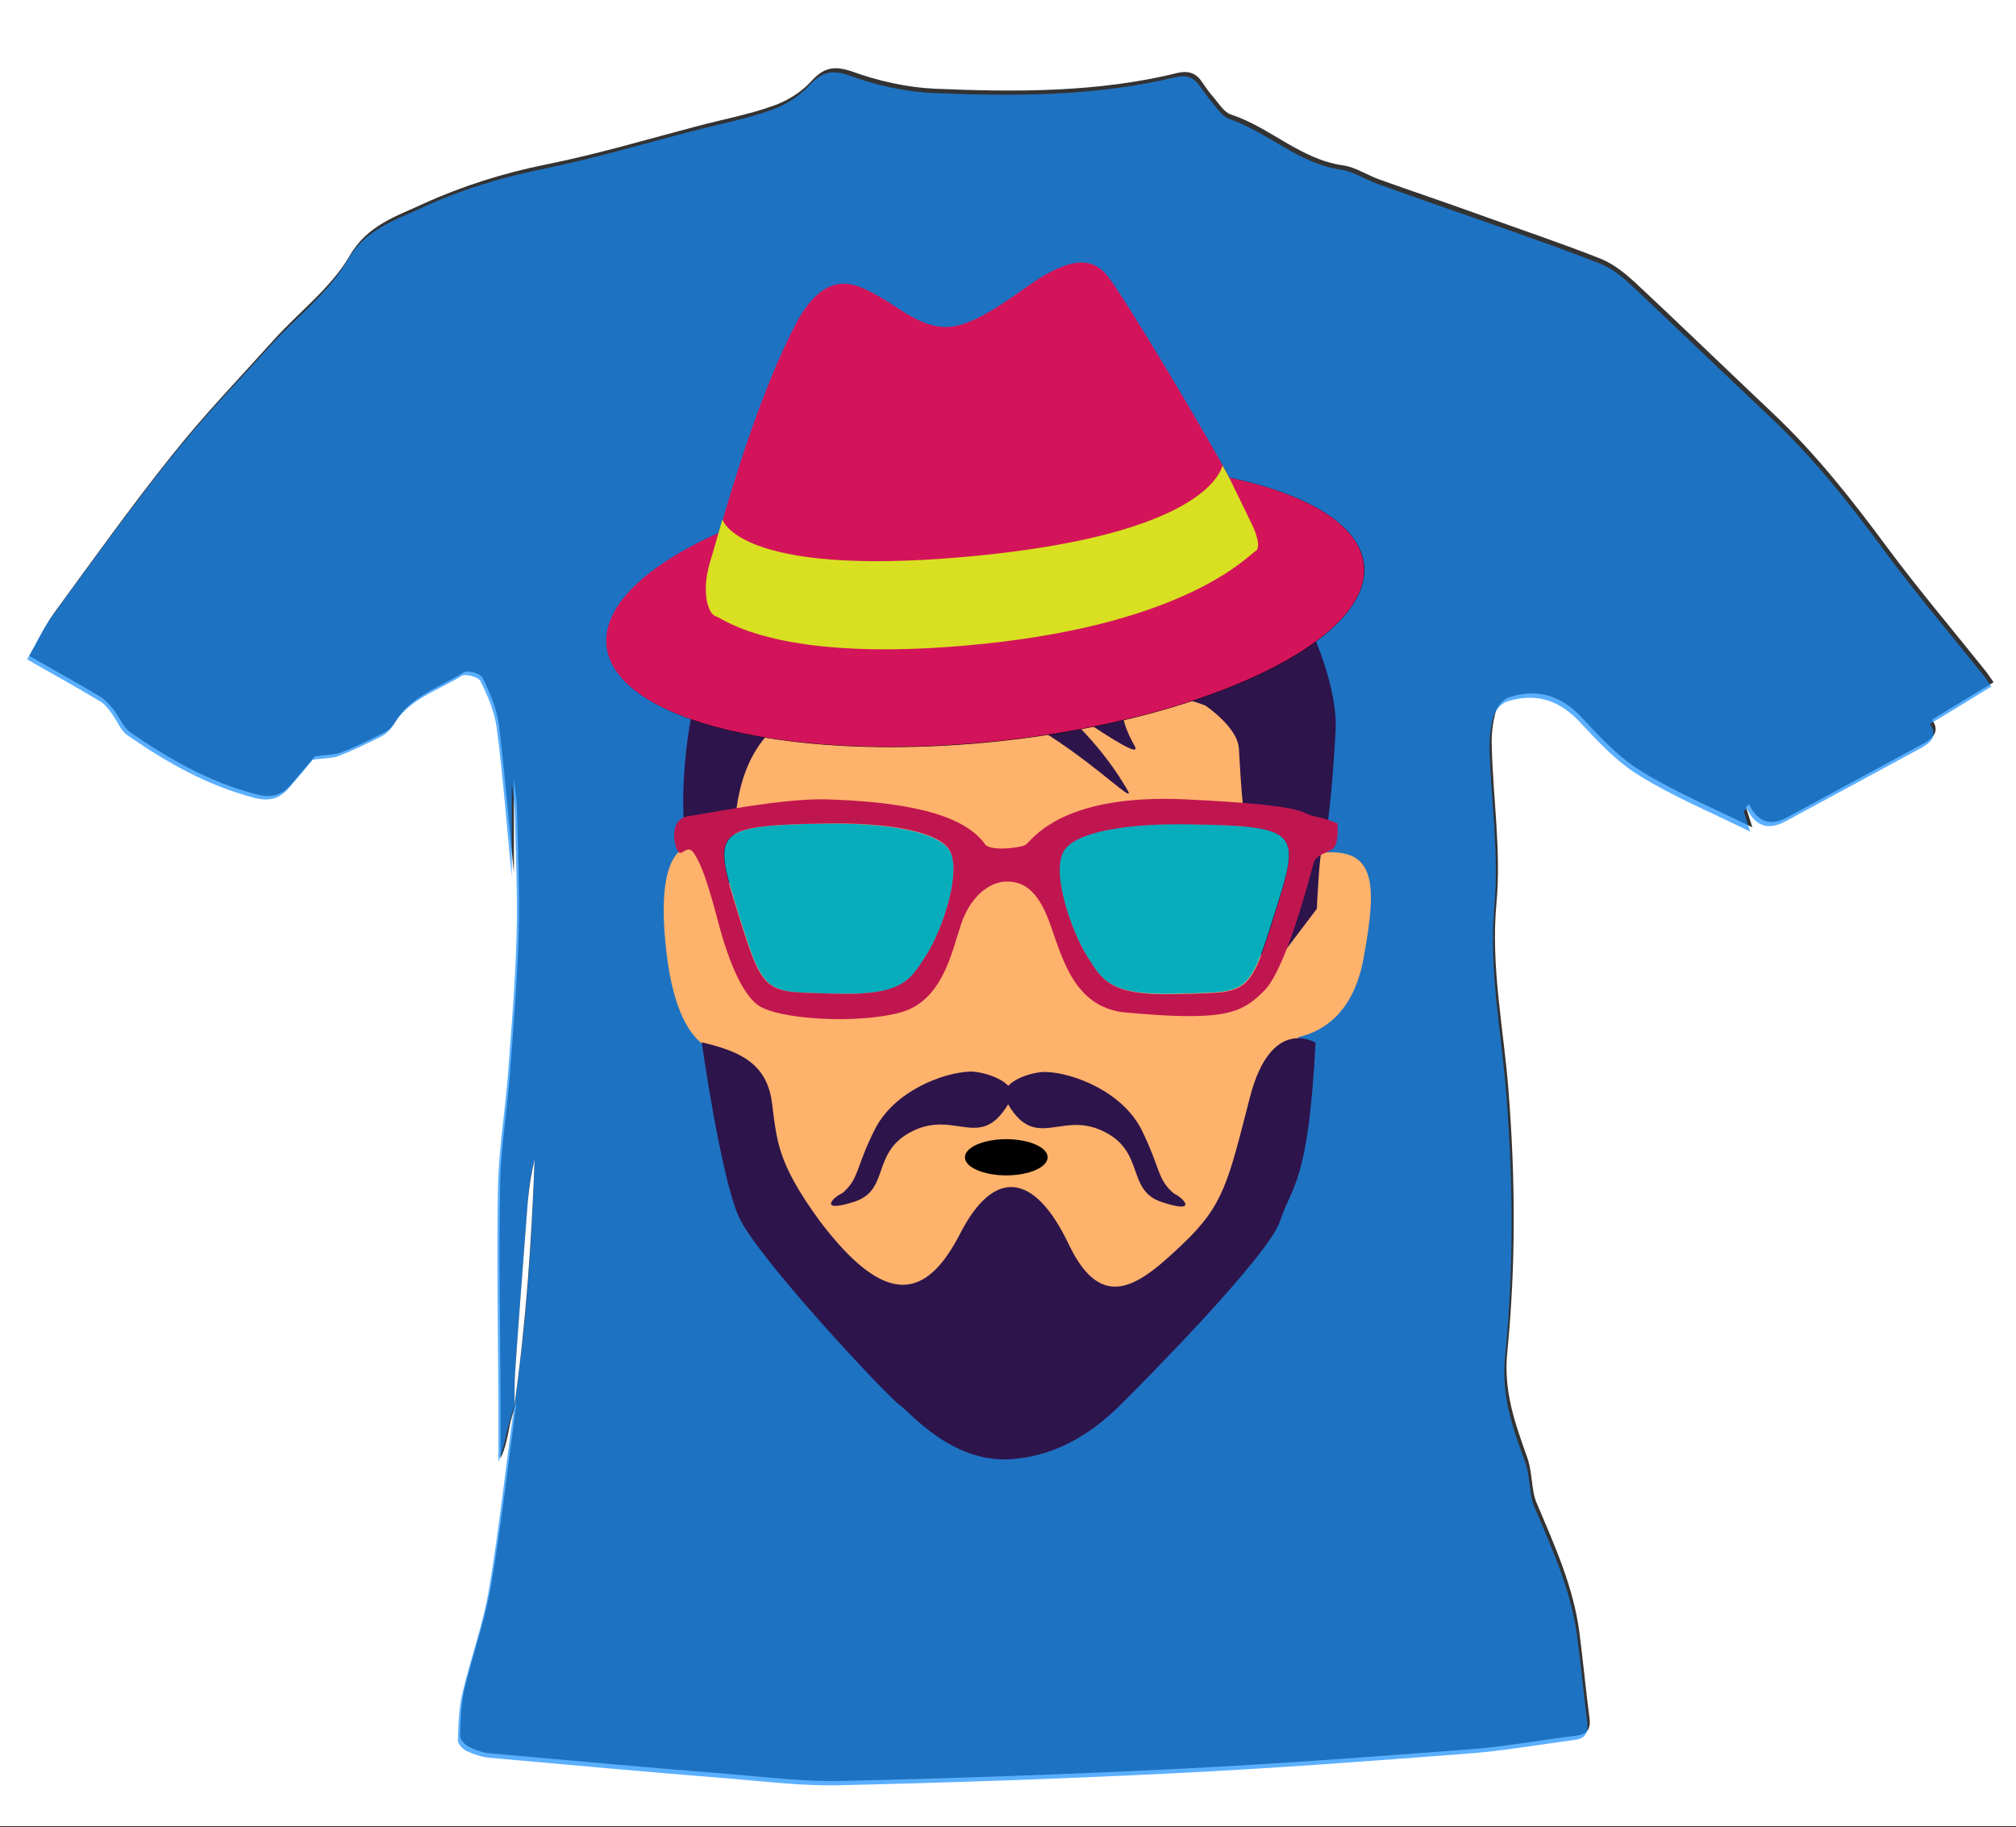 <?xml version="1.0" encoding="utf-8"?>
<!-- Generator: Adobe Illustrator 17.0.0, SVG Export Plug-In . SVG Version: 6.00 Build 0)  -->
<!DOCTYPE svg PUBLIC "-//W3C//DTD SVG 1.1//EN" "http://www.w3.org/Graphics/SVG/1.1/DTD/svg11.dtd">
<svg version="1.1" id="Layer_1" xmlns="http://www.w3.org/2000/svg" xmlns:xlink="http://www.w3.org/1999/xlink" x="0px" y="0px"
	 width="468px" height="424.2px" viewBox="-0.5 0.6 468 424.2" enable-background="new -0.5 0.6 468 424.2" xml:space="preserve">
<rect x="-0.5" y="0.6" width="468" height="424.2" fill="#333333" stroke="none"/>
<path fill="#FFFFFF" d="M-0.5,424.6c0-141.3,0-282.7,0-424c156,0,312,0,468,0c0,141.3,0,282.7,0,424
	C311.5,424.6,155.5,424.6-0.5,424.6z M119.4,326.1C119.4,326.1,119.3,326,119.4,326.1c-1.9,14.2-3.5,28.5-5.9,42.6
	c-1.4,8.2-4.3,16.1-6.2,24.2c-0.8,3.5-0.9,7.2-1,10.8c0,0.8,1.1,2,2.1,2.5c1.6,0.8,3.3,1.4,5,1.5c18.9,1.7,37.7,3.4,56.6,4.9
	c8.3,0.7,16.6,1.7,24.9,1.5c26-0.6,52-1.5,78-2.8c22.4-1.1,44.9-2.8,67.3-4.5c8.4-0.6,16.8-2.2,25.2-3.2c2.5-0.3,3.4-1.5,3.1-4
	c-0.9-6.8-1.5-13.5-2.4-20.3c-1.4-10.3-5.6-19.6-9.6-29.1c-0.4-0.8-0.7-1.7-0.9-2.6c-0.6-2.9-0.6-6-1.6-8.7
	c-2.8-7.9-5.5-15.2-4.6-24.3c2-20.1,1.9-40.3,0.3-60.6c-1.1-14.5-4.2-28.9-2.8-43.8c1.1-12-0.8-24.2-1.1-36.3
	c-0.1-2.7,0.2-5.4,0.9-8c0.4-1.3,1.8-3,3.1-3.4c6.5-2.1,12-0.5,16.8,4.6c4.3,4.6,8.7,9.4,14,12.6c7.9,4.9,16.6,8.5,25.7,13
	c-0.8-2.4-1.1-3.6-1.5-4.7c0.2-0.2,0.4-0.4,0.7-0.7c2.1,4.3,5.1,5.2,9,3c10.5-5.7,21.1-11.4,31.6-17.1c2.2-1.2,3.8-2.9,1.9-5.5
	c4.9-3,9.5-5.8,14.3-8.7c-1-1.4-1.5-2.2-2.1-2.9c-7.5-9.4-15.4-18.7-22.6-28.4c-8.2-11.1-16.7-21.9-26.8-31.4
	c-10.6-10-21.1-20.2-31.7-30.1c-2.3-2.1-4.9-4.2-7.7-5.4c-9.3-3.7-18.9-6.9-28.3-10.3c-7.7-2.8-15.5-5.4-23.3-8.2
	c-2.9-1-5.6-2.9-8.5-3.3c-9.9-1.4-16.9-8.8-26-11.8c-1.6-0.5-2.8-2.5-4-3.9c-1.1-1.2-2-2.6-3-4c-1.3-1.8-3.1-2.3-5.3-1.8
	c-18.6,4.6-37.6,4.5-56.5,3.7c-6.5-0.3-13.1-1.8-19.2-4c-4.4-1.5-6.7-0.8-9.6,2.4c-2.3,2.5-5.6,4.5-8.8,5.6
	c-5.6,2-11.5,3.1-17.2,4.6c-11.8,3.1-23.5,6.6-35.5,9c-9.9,2-19.4,5-28.4,9.1c-6.2,2.9-13,4.9-17.2,12.2c-4.3,7.4-11.8,13-17.7,19.6
	c-7.9,8.8-16.1,17.3-23.4,26.5C29.9,118.2,21,130.7,12,143c-2.2,3.1-3.8,6.6-5.7,9.9c5.9,3.4,11.4,6.4,16.7,9.6
	c1.1,0.7,2,1.9,2.9,2.9c1.3,1.7,2.2,4,3.8,5.2c9,6.2,18.4,11.6,29.2,14.4c3.8,1,6.1,0.2,8.3-2.4c2-2.4,4.1-4.8,5.4-6.4
	c2.7-0.4,4.5-0.3,6.1-0.9c3.4-1.3,6.6-2.9,9.8-4.5c1.1-0.5,2.1-1.5,2.7-2.5c3.7-6.2,10.4-8.1,16-11.6c0.9-0.6,3.8,0.3,4.3,1.2
	c1.7,3.5,3.3,7.2,3.8,10.9c1.4,11.3,2.3,22.6,3.5,34.5c0-7.7,0-15,0-21.8c0.2,1.9,0.6,4.2,0.7,6.5c0.2,9.8,0.7,19.7,0.4,29.5
	c-0.3,10.7-1.2,21.4-2,32c-0.6,8.6-2.1,17.2-2.3,25.8c-0.3,16.6,0,33.2,0.1,49.8c0,4.7,0,9.4,0,14.1c1.2-2.5,1.6-5,2.1-7.5
	C118.2,329.8,118.8,327.9,119.4,326.1z"/>
<path id="Shirt" onclick="notify(this, &quot;select&quot;);" opacity="0.7" fill="#168DFF" enable-background="new    " d="
	M118.9,326.9c-0.5,1.8-1.1,3.7-1.6,5.6c-0.6,2.5-1,5-2.1,7.5c0-4.7,0-9.4,0-14.1c-0.1-16.6-0.4-33.2-0.1-49.8
	c0.2-8.6,1.6-17.2,2.3-25.8c0.8-10.7,1.7-21.4,2-32c0.3-9.8-0.2-19.7-0.4-29.5c-0.1-2.3-0.5-4.6-0.7-6.5c0,6.9,0,14.1,0,21.8
	c-1.2-11.8-2-23.2-3.5-34.5c-0.5-3.8-2.1-7.5-3.8-10.9c-0.4-0.9-3.4-1.7-4.3-1.2c-5.6,3.5-12.4,5.4-16,11.6c-0.6,1-1.7,2-2.7,2.5
	c-3.2,1.6-6.5,3.2-9.8,4.5c-1.5,0.6-3.4,0.5-6.1,0.9c-1.3,1.6-3.3,4-5.4,6.4c-2.2,2.6-4.5,3.4-8.3,2.4c-10.8-2.8-20.2-8.2-29.2-14.4
	c-1.7-1.1-2.5-3.5-3.8-5.2c-0.8-1.1-1.7-2.3-2.9-2.9c-5.3-3.2-10.8-6.2-16.7-9.6c1.9-3.3,3.5-6.8,5.7-9.9c9-12.3,18-24.8,27.5-36.7
	c7.3-9.2,15.5-17.7,23.4-26.4c5.9-6.5,13.4-12.1,17.7-19.6c4.2-7.3,11-9.3,17.2-12.2c9-4.2,18.5-7.1,28.4-9.1
	c11.9-2.4,23.7-6,35.5-9c5.8-1.5,11.6-2.6,17.2-4.6c3.2-1.1,6.5-3.1,8.8-5.6c3-3.2,5.3-4,9.6-2.4c6.1,2.2,12.8,3.7,19.2,4
	c18.9,0.8,37.9,0.8,56.5-3.7c2.2-0.5,3.9-0.1,5.3,1.8c1,1.3,1.9,2.7,3,4c1.2,1.4,2.4,3.3,4,3.9c9.1,3.1,16.1,10.4,26,11.8
	c2.9,0.4,5.6,2.3,8.5,3.3c7.7,2.8,15.5,5.5,23.3,8.2c9.5,3.4,19,6.6,28.3,10.3c2.8,1.1,5.4,3.2,7.7,5.4c10.6,10,21.1,20.1,31.7,30.1
	c10.1,9.5,18.6,20.2,26.8,31.4c7.2,9.7,15,18.9,22.6,28.4c0.6,0.7,1.1,1.5,2.1,2.9c-4.8,2.9-9.4,5.8-14.3,8.7
	c1.9,2.6,0.3,4.3-1.9,5.5c-10.5,5.7-21.1,11.4-31.6,17.1c-3.9,2.1-6.9,1.3-9-3c-0.2,0.2-0.4,0.4-0.7,0.7c0.4,1.2,0.7,2.4,1.5,4.7
	c-9.1-4.5-17.8-8.1-25.7-13c-5.3-3.2-9.7-8-14-12.6c-4.8-5.1-10.3-6.7-16.8-4.6c-1.3,0.4-2.7,2.1-3.1,3.4c-0.7,2.6-1,5.3-0.9,8
	c0.4,12.1,2.2,24.3,1.1,36.3c-1.3,14.9,1.7,29.2,2.8,43.8c1.6,20.3,1.7,40.5-0.3,60.6c-0.9,9.1,1.7,16.4,4.6,24.3
	c1,2.7,1,5.8,1.6,8.7c0.2,0.9,0.5,1.8,0.9,2.6c4,9.4,8.2,18.8,9.6,29.1c0.9,6.7,1.5,13.5,2.4,20.3c0.3,2.5-0.6,3.7-3.1,4
	c-8.4,1.1-16.8,2.6-25.2,3.2c-22.4,1.7-44.8,3.4-67.3,4.5c-26,1.3-52,2.2-78,2.8c-8.3,0.2-16.6-0.8-24.9-1.5
	c-18.9-1.5-37.7-3.2-56.6-4.9c-1.7-0.2-3.5-0.8-5-1.5c-0.9-0.4-2.1-1.6-2.1-2.5c0.1-3.6,0.2-7.3,1-10.8c1.9-8.1,4.8-16,6.2-24.2
	C115.4,355.4,116.9,341.1,118.9,326.9c2.8-19,4.1-38.1,4.7-57.1c-0.8,3.3-1.4,6.7-1.6,10.1c-1,13-2,26-2.9,39
	C118.9,321.5,118.9,324.2,118.9,326.9z"/>
<path fill="#FFFFFF" d="M118.9,326.9c0.1-2.7,0-5.4,0.2-8c0.9-13,1.9-26,2.9-39c0.3-3.4,0.8-6.7,1.6-10.1
	C122.9,288.8,121.6,307.9,118.9,326.9C118.8,326.8,118.9,326.9,118.9,326.9z"/>
<path id="Skin" onclick="notify(this, &quot;select&quot;);" fill="#FFB26B" d="M304.2,198.9c0.7-15.6,0.7-34-2.5-42.8
	c-6-16.9-21.5-44-67.6-43.2s-67.2,29-70.6,43.2c-1.7,7.2-1.5,24.9-0.9,40.6c-5.9-0.8-10.8,4.1-8.4,24.9c1.8,15.8,6.8,21.6,11.6,23.2
	c2,14.9,6.1,33.7,13.5,48.5c3.6,7.3,24.1,23.6,42,28.4c4.9,1.3,13.7,1.8,23.4,0c18-3.4,34.6-11.4,43.6-32
	c6.2-14.1,10.5-33.7,12.6-48.3c5.3-1.2,12.7-5.2,15.1-18.1C319.3,205.4,319.2,196.4,304.2,198.9z"/>
<ellipse cx="233.1" cy="269.3" rx="9.6" ry="4.2"/>
<path id="Hair" onclick="notify(this, &quot;select&quot;);" fill="#2D144B" d="M178.7,256.6c1.2,9.1,1.2,13.9,11.1,27.5
	c15.3,20.2,24.7,18.3,32.6,2.9s17.3-14.1,25.2,2.5s16.8,9.1,26.4,0s10.6-14.5,15.6-33.9c4.9-19.4,15.3-12.9,15.3-12.9
	c-1.7,32.8-5.5,33-8.2,41.3s-32.6,38.3-36.3,42c-3.7,3.7-12.6,12.5-26.3,13.4s-23.3-10.9-26-12.8s-32.9-34.1-37.1-43.5
	c-4.2-9.4-8.6-40.5-8.6-40.5C171.3,244.7,177.5,247.5,178.7,256.6z M232.9,255.9c6.7,12.6,12.6,2.5,22.6,7.3
	c10,4.7,5.3,13.7,13.7,16.5c8.4,2.8,5.3-0.8,2.8-2c-3.9-3.3-3.1-5.9-7.5-14.8c-4.5-8.9-15.9-13.2-22.1-13.4
	C239.4,249.3,231.2,251.7,232.9,255.9z M224.7,249.4c-6.2,0.2-17.6,4.5-22.1,13.4c-4.5,8.9-3.6,11.4-7.5,14.8
	c-2.5,1.1-5.6,4.7,2.8,2c8.4-2.8,3.6-11.7,13.7-16.5c10.1-4.8,15.9,5.3,22.6-7.3C235.9,251.7,227.6,249.3,224.7,249.4z M164,196.9
	l2.1,11.5l4.3-4.5c-4.7-48.6,33.3-41.9,46.7-42c22-0.2,48.2,28.9,44,21.9c-11.3-19.3-30.1-29.2-30.1-29.2
	c4.1,1.5,34.9,24.7,31.9,19.2c-11.4-20.3,16.4-9.4,16.4-9.4s7.5,5,7.8,10s0.9,16.9,2,19.4s3.6,34.3,3.6,34.3l12.5-16.5
	c0-0.8,0.6-11.8,1-12.8c2.1-5.2,3.2-25.5,3.4-29.5c0-11.5-6.8-24.8-7-24.8c-2.9,0.2-12.3,1.8-16,0s-2.5,7.1-2.5,7.1
	s-7.1,3.3-9.5,2.6c-2.5-0.7-8.3-6.3-8.3-6.3l-6.2-7.4l2.5,5.9l-23.2-8.5c0,0-11.6-7.3-11.6-5.1s3.7,9.6,5,12.6s-13.7-2.6-13.7-2.6
	s-8.3-5.5-7.9-4.8c0.4,0.7,2.1,8.5-3.3,6.7c-5.4-1.8-8.7-13.7-8.7-13.7s1.7,5.5-2.1,11.1c-3.7,5.5-6.6,9.2-6.6,9.2s-5-9.2-5-7
	s-6.3-11.2-16.6,0.3c-10.4,11.5-12,42.9-10.1,50.9"/>
<path id="Glasses" onclick="notify(this, &quot;select&quot;);" fill="#08ADBC" d="M219.6,197.6c3.7,4.6-1.4,19-5,24.8
	s-5.3,9.4-21.3,8.9c-16.1-0.5-16.3,0.9-22.3-18.4s-6.4-20.6,20.2-21.1C202.6,191.7,215.9,193,219.6,197.6z M275.2,191.9
	c-11.5-0.2-24.8,1.1-28.5,5.7c-3.7,4.6,1.4,19,5,24.8s5.3,9.4,21.3,8.9c16.1-0.5,16.3,0.9,22.3-18.4
	C301.4,193.7,301.8,192.4,275.2,191.9z"/>
<path id="Frame" onclick="notify(this, &quot;select&quot;);" fill="#C01650" d="M310,191.8c0,0-2.1-1-5.5-1.7s-0.2-2.5-29.8-3.9
	c-29.6-1.4-35.8,9.9-37.2,10.6s-7.6,1.4-9.2,0c-5.3-7.8-20.7-10.1-36.9-10.6c-10.1-0.3-27.3,3.2-32.1,3.9s-3.2,7.3-2.3,8.3
	c0.9,0.9,1.8-1.4,3.2-0.2c2.8,3.2,5.5,14.7,6.4,17.9s4.1,14.5,8.9,17.9c4.8,3.4,23.6,4.4,33.3,1.6c9.6-2.8,11.7-14.2,13.8-20.4
	s6.2-9.6,10.1-9.9c3.9-0.2,7.6,1.4,10.6,9.9S249,234,260,235.6c24.1,2.3,27.8,0.2,33-5c5.3-5.3,11-28.2,11.5-29.8s2.8-2.1,4.4-3.1
	C310.4,196.5,310,191.8,310,191.8z M214.5,222.4c-3.7,5.7-5.3,9.4-21.3,8.9c-16.1-0.5-16.3,0.9-22.3-18.4s-6.4-20.6,20.2-21.1
	c11.5-0.2,24.8,1.1,28.5,5.7C223.2,202.2,218.2,216.7,214.5,222.4z M295.4,213c-6,19.3-6.2,17.9-22.3,18.4
	c-16.1,0.5-17.7-3.2-21.3-8.9s-8.7-20.2-5-24.8s17-5.9,28.5-5.7C301.8,192.4,301.4,193.7,295.4,213z"/>
<ellipse transform="matrix(-0.994 0.107 -0.107 -0.994 470.23 257.109)" cx="228.2" cy="141.2" rx="88.4" ry="31.7"/>
<path id="Hat" onclick="notify(this, &quot;select&quot;);" fill="#D4145A" d="M316.1,131.7c-1-9.2-12.9-16.3-31.2-20.2
	c-5.5-10.3-24.2-41.6-28.2-46.7c-4-5.2-9.4-3.3-14.7-0.3c-5.3,3-14.8,11.5-22.2,12c-6.4,0.4-11.7-4.6-16.3-7.1s-11.8-7.3-19.1,6.1
	c-8.1,15.4-14.6,37-18,48.8c-17,7.6-27.1,17.1-26.1,26.3c1.9,17.4,42.8,27.2,91.3,22S318,149.1,316.1,131.7z"/>
<path fill="#D9E021" d="M165.7,143.7c1.6,0.4,14.3,11.3,62,6.4c47.6-4.9,61.5-20.5,63.2-21.5c1.8-1-0.7-6.1-0.7-6.1l-5.2-10.7
	c-0.5-0.9-1-1.9-1.7-3.1c-0.8,2.8-7.1,16.5-59.8,21.2c-52.7,4.7-56.3-8.7-56.3-8.7c-1.3,4.5-2.3,8.1-2.9,10
	C162.2,138.4,164,143.3,165.7,143.7z"/>
</svg>
